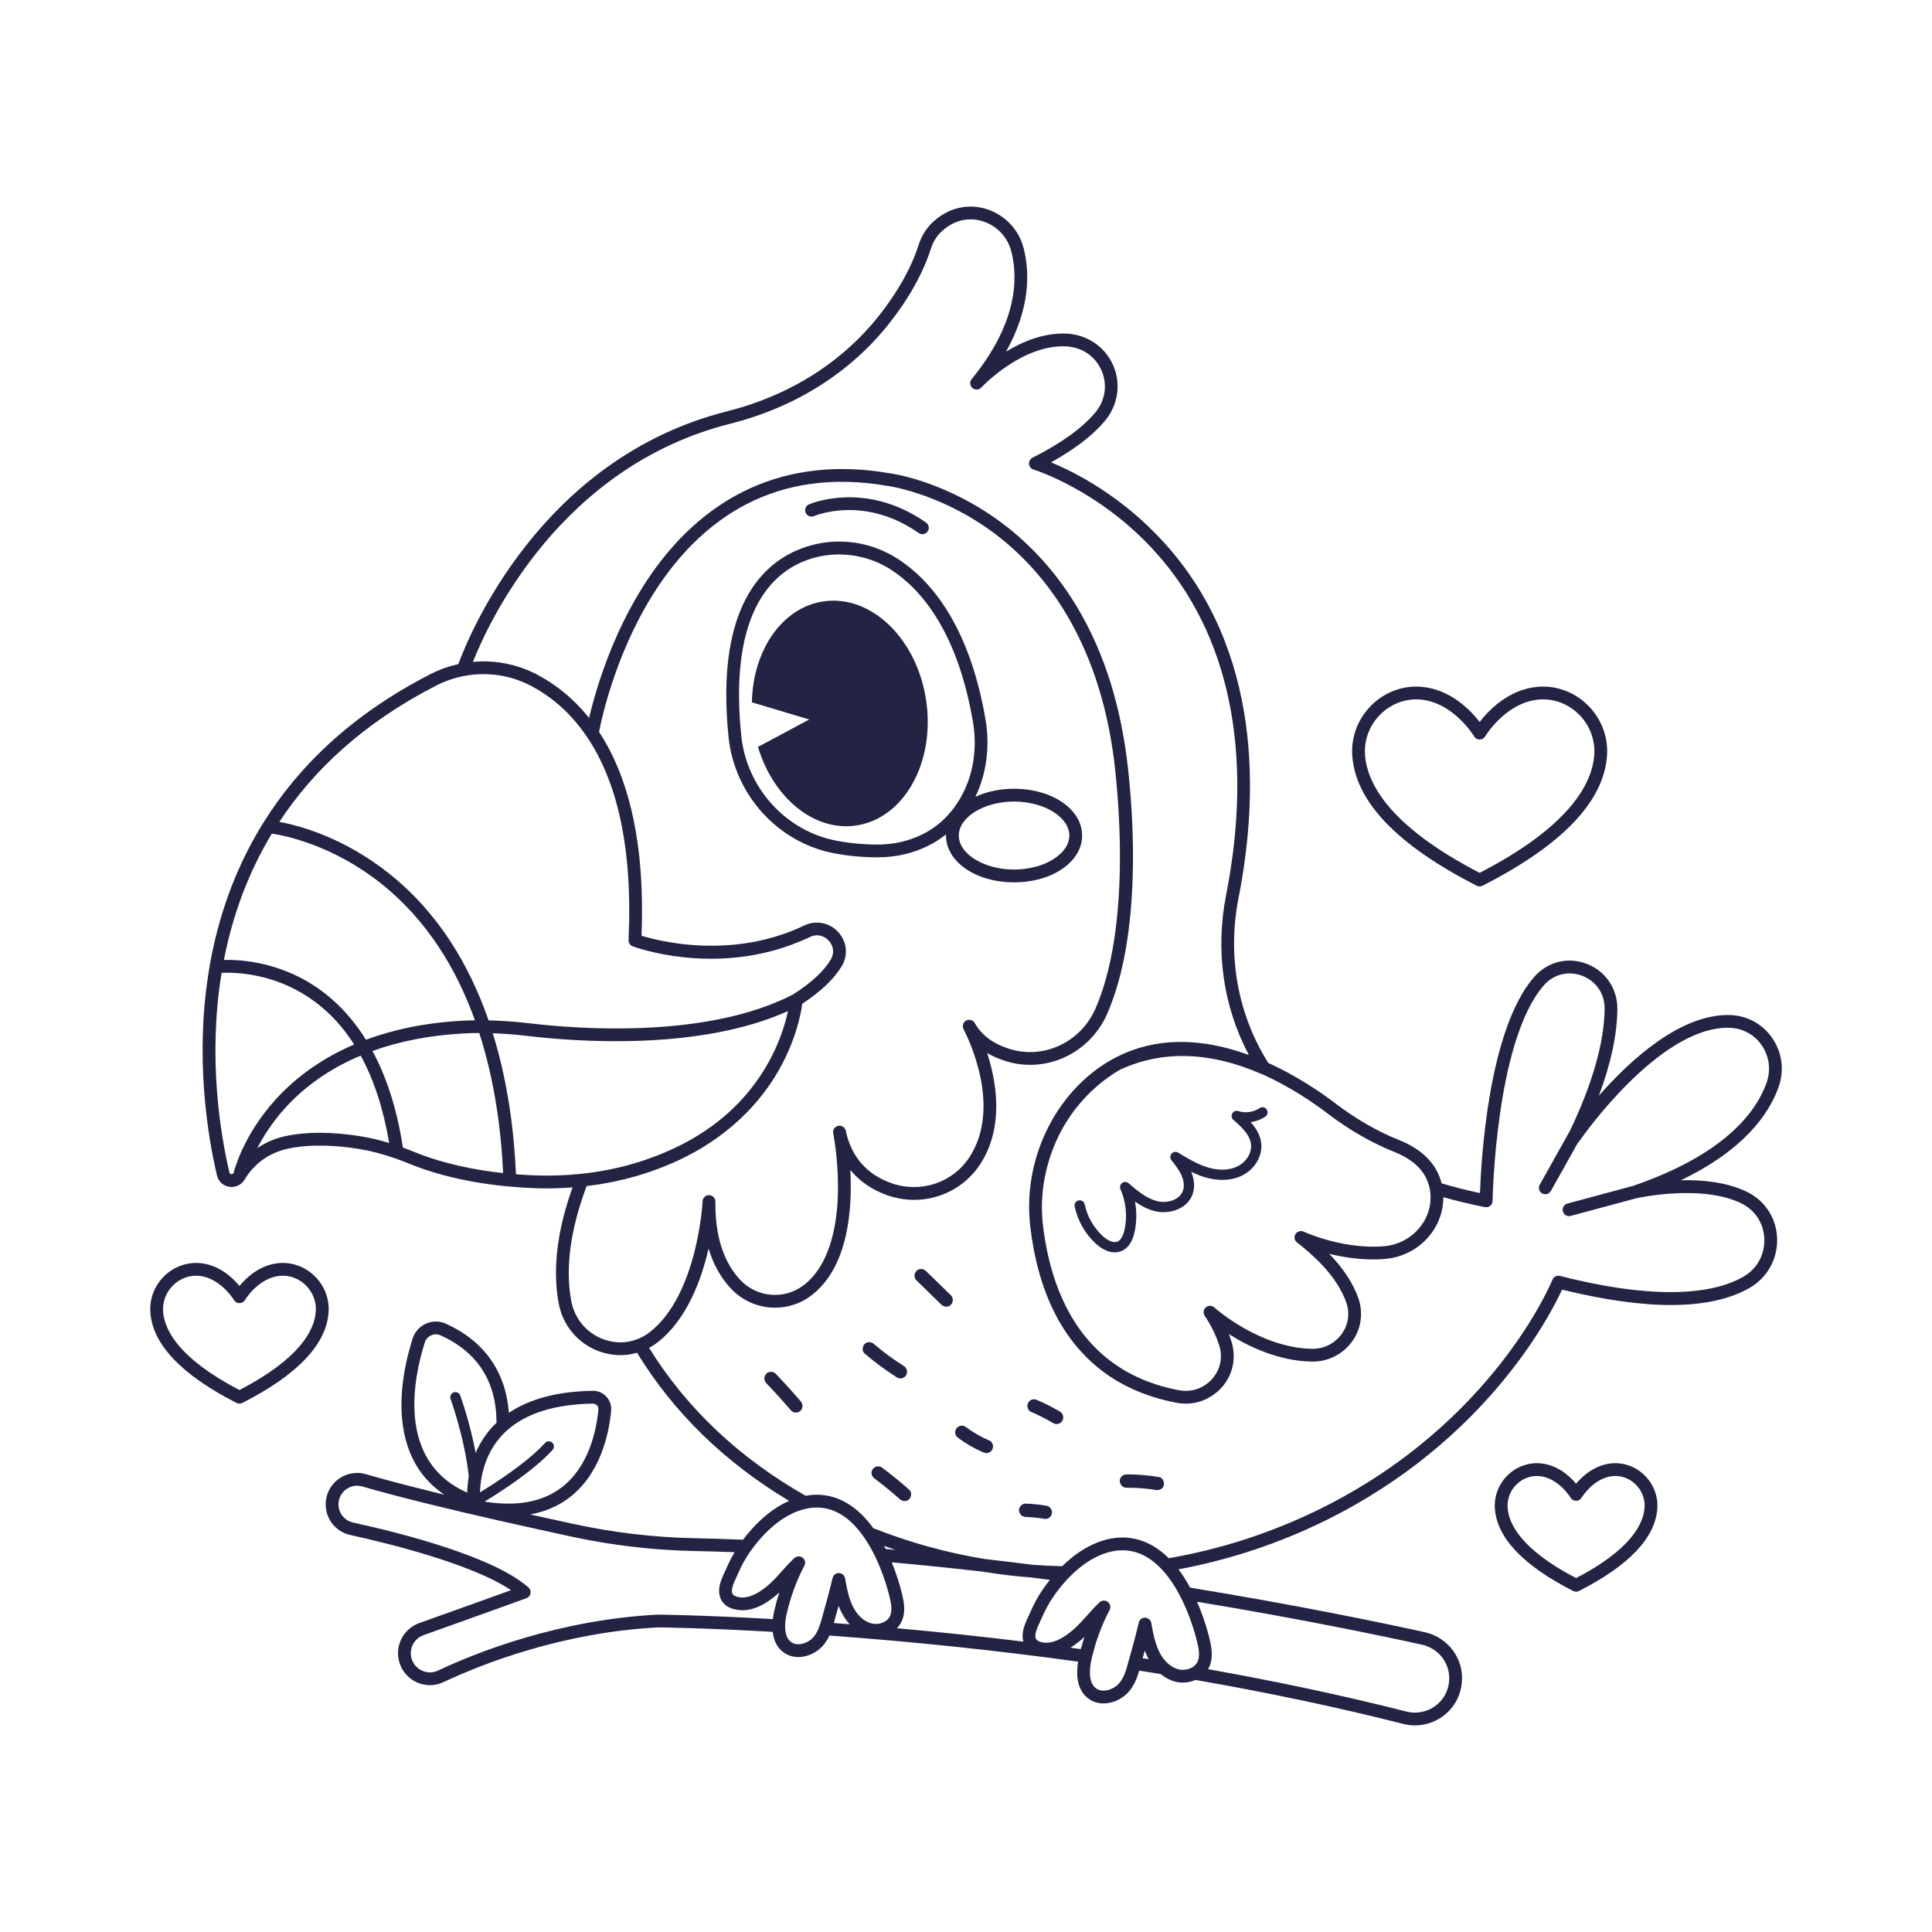 <?xml version="1.0" encoding="utf-8"?>
<!-- Generator: Adobe Illustrator 27.5.0, SVG Export Plug-In . SVG Version: 6.00 Build 0)  -->
<svg version="1.1" xmlns="http://www.w3.org/2000/svg" xmlns:xlink="http://www.w3.org/1999/xlink" x="0px" y="0px"
	 viewBox="0 0 500 500" style="enable-background:new 0 0 500 500;" xml:space="preserve">
<g id="BACKGROUND">
	<rect style="fill:#FFFFFF;" width="500" height="500"/>
</g>
<g id="OBJECTS">
	<g>
		<path style="fill:#232343;" d="M460.255,281.457c1.572-4.334,1.002-8.984-1.565-12.757c-2.514-3.694-6.526-5.885-11.009-6.01
			c-12.754-0.319-25.779,11.63-33.888,20.879c3.128-8.381,4.732-15.897,4.781-22.443c0.039-5.279-3.098-9.877-7.992-11.712
			c-4.938-1.853-10.171-0.497-13.643,3.541c-11.731,13.612-13.626,47.183-13.922,55.809c-3.396-0.715-6.716-1.569-9.932-2.519
			c-0.971-3.879-3.79-8.325-11.007-11.203c-5.6-2.233-11.152-5.432-16.503-9.51c-3.698-2.818-9.871-7.057-17.351-10.449
			c-7.903-12.549-10.638-27.699-7.685-42.73c5.201-26.447,6.103-63.836-19.133-91.771c-11.186-12.383-23.471-18.49-29.401-20.918
			c6.212-3.458,10.906-7.076,13.982-10.783c3.397-4.089,4.196-9.599,2.083-14.38c-2.119-4.795-6.744-7.922-12.07-8.163
			c-5.829-0.255-11.333,2.04-15.647,4.678c6.298-11.232,6.158-20.449,4.593-26.683c-1.094-4.345-4.072-7.872-8.172-9.677
			c-3.929-1.729-8.318-1.568-12.044,0.442c-1.131,0.613-2.209,1.38-3.205,2.282c-1.708,1.554-3.003,3.591-3.747,5.894
			c-1.939,6.05-5.418,12.268-10.338,18.479c-9.604,12.098-23.184,20.638-39.272,24.698c-48.4,12.204-66.958,58.325-69.547,65.422
			c-2.466,0.548-4.882,1.4-7.184,2.577c-20.619,10.545-34.34,24.097-43.322,38.541c-0.048,0.067-0.094,0.135-0.131,0.21
			c-7.398,11.965-11.558,24.535-13.674,36.514c-0.048,0.15-0.075,0.307-0.078,0.47c-4.001,23.208-0.41,44.129,1.924,54.019
			c0.365,1.545,1.614,2.7,3.183,2.943c1.58,0.242,3.137-0.484,3.961-1.862l0.085-0.142c2.46-4.051,6.386-6.84,11.058-7.854
			c6.388-1.387,13.544-0.739,18.423,0.051c2.989,0.482,6.071,1.282,9.335,2.42c0.001,0.001,0.003,0.001,0.004,0.001
			c1.21,0.422,2.443,0.886,3.709,1.403c11.254,4.595,23.56,5.967,31.902,6.309c1.271,0.052,2.536,0.078,3.793,0.078
			c2.212,0,4.399-0.088,6.561-0.248c-0.521,1.458-0.996,2.898-1.422,4.318c-2.861,9.538-3.579,18.192-2.132,25.798
			c0.001,0.004,0.002,0.008,0.003,0.011c0.103,0.545,0.24,1.076,0.394,1.6c0.023,0.08,0.045,0.16,0.069,0.239
			c0.162,0.521,0.349,1.03,0.559,1.527c0.021,0.05,0.043,0.1,0.065,0.15c1.418,3.266,3.854,5.961,6.99,7.701
			c0.008,0.004,0.014,0.01,0.022,0.014c0.006,0.003,0.011,0.005,0.017,0.008c0.449,0.247,0.911,0.477,1.387,0.684
			c0.044,0.019,0.089,0.036,0.134,0.055c0.225,0.095,0.448,0.193,0.678,0.279c0.141,0.053,0.284,0.089,0.425,0.138
			c0.189,0.065,0.379,0.127,0.57,0.185c0.298,0.09,0.596,0.17,0.896,0.242c0.192,0.046,0.383,0.092,0.575,0.131
			c0.309,0.063,0.618,0.112,0.927,0.156c0.186,0.027,0.371,0.056,0.557,0.076c0.323,0.034,0.645,0.052,0.968,0.066
			c0.176,0.008,0.351,0.022,0.527,0.024c0.056,0.001,0.111,0.007,0.167,0.007c0.368,0,0.735-0.02,1.101-0.046
			c0.06-0.004,0.119-0.003,0.179-0.008c0.474-0.039,0.945-0.103,1.413-0.185c0.161-0.028,0.32-0.068,0.481-0.102
			c0.311-0.065,0.62-0.134,0.927-0.217c0.072-0.02,0.146-0.03,0.219-0.051c9.473,15.477,22.694,28.35,39.345,38.322
			c-5.371,2.357-9.463,6.798-11.921,10.054c-4.405-0.179-8.727-0.315-12.853-0.402c-10.326-0.218-20.747-1.453-30.974-3.672
			c-2.98-0.645-6.917-1.502-11.255-2.465c3.712-0.68,7.006-2.048,9.838-4.136c8.402-6.197,10.568-16.878,11.111-22.694
			c0.126-1.338-0.323-2.67-1.231-3.656c-0.898-0.976-2.14-1.539-3.501-1.51c-9.029,0.133-16.314,2.051-21.729,5.695
			c-0.796-10.634-6.376-18.578-16.313-23.072c-1.625-0.736-3.496-0.742-5.135-0.015c-1.652,0.735-2.914,2.146-3.461,3.868
			c-1.807,5.683-3.711,14.203-2.524,22.523c1.122,7.864,4.724,13.845,10.728,17.869c-1.119-0.272-2.233-0.544-3.33-0.814
			c-0.028-0.007-0.056-0.013-0.084-0.018c-6.898-1.704-12.582-3.208-16.893-4.469c-4.186-1.228-8.673,1.156-10.003,5.317
			c-0.263,0.829-0.396,1.67-0.396,2.498c0,3.832,2.621,7.092,6.38,7.93c9.482,2.079,31.367,7.409,41.59,14.279
			c-4.533,1.636-13.886,5.006-23.755,8.521c-2.091,0.747-3.763,2.264-4.708,4.273c-0.942,2.004-1.044,4.254-0.289,6.329
			c1.179,3.267,4.298,5.461,7.763,5.461c1.199,0,2.41-0.271,3.499-0.785c10.08-4.736,30.699-12.872,55.585-14.168
			c0.832,0.009,11.959,0.148,29.624,1.155c0.257,2.276,1.155,4.058,2.709,5.237c1.184,0.898,2.548,1.287,3.921,1.287
			c2.283,0,4.587-1.077,6.124-2.678c0.839-0.874,1.442-1.855,1.92-2.886c21.774,1.586,43.408,3.857,64.361,6.753
			c-0.707,4.381,0.17,7.658,2.6,9.501c1.206,0.914,2.594,1.311,3.991,1.311c2.326,0,4.676-1.099,6.241-2.73
			c1.596-1.661,2.382-3.693,2.989-5.759c1.551,0.244,3.101,0.489,4.664,0.742l0.905,0.146c1.06,0.874,2.227,1.53,3.463,1.89
			c1.866,0.545,3.847,0.364,5.525-0.367c18.951,3.301,37.049,7.13,53.797,11.387c0.991,0.251,1.998,0.374,3.001,0.374
			c2.458,0,4.887-0.741,6.95-2.163c2.864-1.974,4.737-5.075,5.141-8.532l0.032-0.316c0.646-6.121-3.479-11.759-9.602-13.116
			c-10.764-2.366-32.885-6.989-60.702-11.522c-0.874-1.614-1.866-3.216-2.997-4.712c-0.006-0.008-0.012-0.015-0.018-0.023
			c13.199-2.465,26.012-6.707,38.119-12.675c41.257-20.339,57.955-52.77,61.151-59.718c22.146,5.45,38.45,5.313,48.48-0.41
			c4.616-2.627,7.365-7.551,7.175-12.848c-0.19-5.302-3.158-9.831-7.938-12.114c-5.191-2.483-11.523-3.067-16.975-2.93
			C451.265,297.655,457.748,288.393,460.255,281.457z M360.853,298.117c5.405,2.154,8.496,5.467,9.212,9.854
			c0.011,0.062,0.02,0.126,0.031,0.188c0.04,0.273,0.073,0.549,0.095,0.831c0.197,2.547-0.423,4.982-1.643,7.07
			c-0.017,0.029-0.029,0.059-0.046,0.087c-0.082,0.138-0.179,0.267-0.267,0.403c-2.136,3.297-5.802,5.634-10.119,5.981
			c-0.434,0.035-0.866,0.059-1.296,0.077c-10.162,0.418-19.341-3.815-19.436-3.859c-0.761-0.359-1.677-0.085-2.116,0.637
			c-0.439,0.722-0.265,1.657,0.405,2.172c0.251,0.193,0.492,0.386,0.736,0.579c0.165,0.131,0.335,0.261,0.497,0.392
			c0.083,0.067,0.162,0.135,0.244,0.202c1.888,1.54,3.567,3.09,5.025,4.647c3.044,3.25,5.145,6.529,6.272,9.8
			c0.338,0.98,0.491,1.984,0.482,2.978c-0.016,1.455-0.389,2.889-1.121,4.194c-0.044,0.078-0.1,0.151-0.146,0.228
			c-0.139,0.232-0.278,0.463-0.44,0.686c-0.114,0.156-0.243,0.296-0.365,0.444c-0.116,0.141-0.225,0.29-0.349,0.423
			c-0.045,0.048-0.096,0.088-0.141,0.135c-0.99,1.018-2.192,1.798-3.515,2.271c-1.031,0.366-2.138,0.552-3.281,0.533
			c-13.612-0.233-25.196-10.594-25.312-10.698c-0.621-0.563-1.563-0.573-2.193-0.026c-0.159,0.138-0.286,0.3-0.38,0.477
			c-0.091,0.171-0.149,0.357-0.176,0.546c0,0.003-0.002,0.005-0.003,0.008c-0.054,0.391,0.031,0.801,0.267,1.15
			c0.401,0.595,0.77,1.191,1.121,1.788c0.974,1.658,1.739,3.311,2.317,4.946c0.144,0.408,0.298,0.818,0.417,1.224
			c0.135,0.458,0.217,0.921,0.276,1.385c0.317,2.53-0.471,5.086-2.247,7.05c-0.27,0.298-0.555,0.576-0.853,0.833
			c-2.096,1.8-4.862,2.562-7.605,2.052c-8.966-1.668-15.734-5.345-20.837-10.142c-9.508-8.942-13.215-21.785-14.475-32.827
			c-0.011-0.095-0.016-0.191-0.026-0.286c-0.074-0.697-0.123-1.393-0.161-2.089c-0.016-0.303-0.036-0.606-0.044-0.91
			c-0.019-0.606-0.017-1.211-0.009-1.814c0.126-7.168,2.185-14.228,5.676-20.31c3.289-5.606,7.894-10.463,13.579-14.015
			c0.216-0.137,0.395-0.246,0.547-0.337c0.173-0.098,0.346-0.196,0.522-0.29c10.944-5.017,23.211-4.633,36.467,1.149
			c0.07,0.03,0.144,0.035,0.215,0.055c7.279,3.277,13.32,7.436,16.915,10.177C349.16,292.425,354.975,295.773,360.853,298.117z
			 M112.945,177.398c2.309-1.181,4.748-1.999,7.233-2.469c0.001,0,0.001,0,0.002,0c1.446-0.273,2.907-0.422,4.366-0.454
			c0.023-0.001,0.046-0.001,0.069-0.002c1.448-0.028,2.894,0.063,4.321,0.269c0.034,0.005,0.067,0.01,0.101,0.015
			c1.401,0.207,2.782,0.527,4.129,0.954c0.106,0.034,0.21,0.073,0.316,0.108c0.506,0.168,1.005,0.354,1.5,0.552
			c0.196,0.079,0.393,0.157,0.588,0.241c0.458,0.197,0.909,0.41,1.355,0.633c0.127,0.064,0.257,0.12,0.384,0.186
			c0.104,0.054,0.209,0.115,0.313,0.171c0.523,0.28,1.038,0.572,1.546,0.875c0.145,0.086,0.289,0.169,0.435,0.258
			c0.591,0.364,1.171,0.746,1.742,1.142c0.122,0.084,0.244,0.17,0.366,0.256c0.61,0.434,1.21,0.882,1.796,1.352
			c0.021,0.017,0.042,0.035,0.063,0.052c3.216,2.597,6.065,5.747,8.513,9.423c0.108,0.162,0.208,0.325,0.315,0.489
			c0.293,0.453,0.588,0.904,0.869,1.372c0.157,0.261,0.31,0.538,0.465,0.804c0.336,0.583,0.67,1.168,0.987,1.772
			c0.043,0.082,0.085,0.163,0.128,0.247c0.325,0.627,0.634,1.274,0.939,1.924c0.211,0.44,0.415,0.903,0.619,1.374
			c0.171,0.391,0.339,0.785,0.504,1.183c0.202,0.489,0.4,0.99,0.609,1.539c0.214,0.562,0.427,1.126,0.628,1.703
			c0.099,0.287,0.193,0.567,0.286,0.847c0.248,0.744,0.49,1.495,0.717,2.264c0.003,0.012,0.007,0.024,0.01,0.036
			c0.056,0.189,0.11,0.388,0.166,0.581c0.125,0.437,0.24,0.887,0.359,1.332c0.176,0.66,0.344,1.323,0.507,1.982
			c0.104,0.436,0.2,0.881,0.298,1.324c0.148,0.682,0.296,1.372,0.43,2.049l0.013,0.068c0.087,0.449,0.17,0.905,0.251,1.361
			c0.113,0.641,0.227,1.288,0.324,1.952l0.058,0.353c0.051,0.333,0.1,0.669,0.147,1.006c0.102,0.716,0.197,1.433,0.286,2.142
			c0.094,0.776,0.183,1.557,0.262,2.351c0.032,0.327,0.062,0.658,0.092,0.99c0,0.001,0,0.003,0,0.004
			c0.057,0.636,0.104,1.282,0.151,1.929l0.02,0.304c0.056,0.711,0.094,1.437,0.135,2.162c0.032,0.613,0.064,1.227,0.088,1.849
			c0.003,0.091,0.007,0.182,0.01,0.274c0.021,0.621,0.036,1.236,0.051,1.851c0.013,0.587,0.026,1.176,0.032,1.771
			c0.002,0.22,0.007,0.436,0.008,0.658c0,0.509-0.003,1.025-0.005,1.541c-0.003,0.683-0.007,1.366-0.019,2.06
			c0,0.024,0,0.047-0.001,0.071l-0.006,0.374c-0.03,1.374-0.073,2.781-0.14,4.212c-0.003,0.071-0.004,0.138-0.007,0.209
			c-0.009,0.18,0.013,0.357,0.06,0.524c0.139,0.5,0.51,0.918,1.016,1.107c0.872,0.326,20.192,7.337,41.124-0.416
			c1.578-0.584,3.164-1.243,4.753-2.004c0.255-0.122,0.507-0.216,0.753-0.285c0.738-0.206,1.434-0.185,2.059-0.019
			c0.836,0.223,1.544,0.707,2.052,1.26c0.125,0.136,0.245,0.284,0.357,0.443c0.781,1.111,1.165,2.737,0.172,4.425
			c-1.746,2.983-5.047,6.036-9.81,9.075c-22.107,11.415-55.193,8.995-68.406,7.423c-3.631-0.433-7.052-0.662-10.361-0.735
			c-4.928-14.233-12.969-27.89-25.855-38.092c-11.781-9.328-23.236-12.35-28.294-13.283
			C81.001,199.464,93.955,187.11,112.945,177.398z M70.36,215.736c3.565,0.539,15.76,3.017,28.167,12.84
			c11.988,9.492,19.61,22.171,24.388,35.483c-1.028,0.017-2.055,0.036-3.065,0.089c-9.952,0.525-18.248,2.374-25.139,4.94
			c-5.364-8.619-11.862-13.535-17.502-16.33c-8.108-4.018-15.627-4.421-19.265-4.325C60.046,237.658,63.878,226.456,70.36,215.736z
			 M59.847,303.88c-0.173-0.027-0.396-0.124-0.469-0.434c-2.241-9.496-5.675-29.455-2.029-51.674
			c2.895-0.134,10.48-0.012,18.54,4.025c6.402,3.208,11.653,8.074,15.76,14.515c-9.68,4.149-16.293,9.699-20.663,14.621
			c-7.718,8.696-10.133,17.039-10.554,18.69C60.248,303.889,59.988,303.902,59.847,303.88z M82.78,293.161
			c-3.264,0-6.285,0.299-9.039,0.896c-2.583,0.561-5.005,1.63-7.157,3.086c1.538-2.98,3.775-6.543,6.997-10.147
			c5.261-5.886,11.924-10.518,19.768-13.807c3.415,6.245,5.879,13.791,7.37,22.612c-2.514-0.765-4.944-1.341-7.324-1.725
			C89.623,293.466,86.078,293.161,82.78,293.161z M104.27,296.99c-1.593-10.437-4.421-18.603-7.87-24.989
			c7.057-2.554,14.978-4.092,23.626-4.548c1.319-0.07,2.655-0.105,4.011-0.111c3.995,12.392,5.658,25.145,6.172,36.249
			c-7.045-0.763-15.318-2.333-23.043-5.487C106.183,297.702,105.221,297.336,104.27,296.99z M137.952,304.169
			c-1.369-0.056-2.854-0.144-4.419-0.267c-0.486-11.147-2.103-23.956-6.01-36.501c2.842,0.099,5.784,0.325,8.881,0.693
			c12.979,1.545,44.722,3.865,67.522-6.428c-0.662,3.126-2.168,8.362-5.501,14.09c-3.531,6.067-8.172,11.226-13.879,15.451
			c-0.049,0.036-0.096,0.073-0.145,0.109c-0.533,0.392-1.084,0.769-1.636,1.144c-0.251,0.171-0.496,0.343-0.753,0.512
			c-0.412,0.271-0.836,0.531-1.258,0.793c-0.409,0.254-0.817,0.508-1.24,0.756c-0.345,0.203-0.698,0.398-1.05,0.595
			c-0.514,0.288-1.033,0.573-1.568,0.853c-0.322,0.169-0.65,0.333-0.977,0.497c-0.579,0.29-1.17,0.576-1.773,0.856
			c-0.324,0.15-0.65,0.299-0.979,0.445c-0.632,0.281-1.279,0.554-1.937,0.823c-0.326,0.133-0.65,0.268-0.98,0.397
			c-0.716,0.28-1.452,0.549-2.198,0.814c-0.289,0.102-0.573,0.21-0.865,0.31c-1.045,0.356-2.113,0.7-3.217,1.025
			c-0.16,0.047-0.324,0.085-0.485,0.131c-0.894,0.256-1.795,0.503-2.709,0.727c-0.227,0.056-0.46,0.101-0.688,0.154
			c-0.876,0.205-1.754,0.405-2.645,0.58c-0.174,0.034-0.35,0.061-0.524,0.095c-0.958,0.181-1.921,0.352-2.894,0.498
			c-0.127,0.019-0.256,0.034-0.384,0.053c-1.029,0.15-2.063,0.284-3.105,0.394C146.442,304.203,142.241,304.347,137.952,304.169z
			 M151.821,306.955c0.092-0.011,0.183-0.027,0.275-0.038c0.91-0.11,1.815-0.235,2.715-0.375c0.229-0.035,0.458-0.071,0.687-0.108
			c0.821-0.135,1.637-0.283,2.449-0.442c0.27-0.053,0.541-0.103,0.81-0.158c0.771-0.159,1.536-0.334,2.298-0.516
			c0.282-0.067,0.568-0.128,0.848-0.198c0.909-0.228,1.811-0.472,2.707-0.732c0.097-0.028,0.197-0.051,0.293-0.079
			c1.052-0.309,2.07-0.637,3.07-0.975c0.124-0.042,0.249-0.082,0.372-0.124c0.943-0.324,1.861-0.662,2.759-1.01
			c0.163-0.063,0.324-0.126,0.486-0.19c0.882-0.349,1.744-0.707,2.582-1.078c0.131-0.058,0.258-0.117,0.387-0.175
			c1.789-0.803,3.48-1.651,5.076-2.536c0.058-0.032,0.118-0.064,0.176-0.097c0.827-0.462,1.626-0.934,2.403-1.414
			c0.014-0.009,0.028-0.017,0.042-0.026c9.755-6.038,15.642-13.4,19.115-19.414c4.668-8.08,5.938-15.124,6.252-17.502
			c4.86-3.191,8.306-6.478,10.248-9.778c1.478-2.512,1.376-5.467-0.191-7.82c-0.224-0.336-0.478-0.66-0.761-0.969
			c-1.283-1.397-2.932-2.195-4.666-2.388c-1.347-0.151-2.743,0.055-4.066,0.689c-1.272,0.61-2.545,1.15-3.816,1.637
			c-2.788,1.068-5.559,1.859-8.265,2.419c-2.251,0.466-4.458,0.777-6.591,0.965c-1.6,0.141-3.158,0.213-4.664,0.231
			c-9.033,0.105-16.159-1.765-18.823-2.58c0.027-0.676,0.038-1.327,0.057-1.99c0.011-0.417,0.028-0.843,0.037-1.255l0.001-0.075
			c0.005-0.266,0.015-0.539,0.019-0.804c0.003-0.174,0-0.342,0.002-0.515c0.014-1.168,0.019-2.321,0.007-3.45
			c-0.003-0.257-0.012-0.507-0.016-0.762c-0.001-0.09-0.004-0.172-0.004-0.264c-0.003-0.126-0.007-0.249-0.01-0.374
			c-0.016-0.822-0.033-1.644-0.063-2.444c-0.009-0.243-0.022-0.481-0.033-0.723l-0.024-0.603c-0.014-0.26-0.029-0.517-0.044-0.775
			c-0.029-0.548-0.059-1.094-0.095-1.632c-0.023-0.344-0.051-0.681-0.077-1.022c-0.001-0.011-0.002-0.023-0.003-0.034l-0.029-0.43
			c-0.01-0.133-0.023-0.263-0.033-0.396c-0.037-0.446-0.072-0.894-0.113-1.333c-0.018-0.197-0.038-0.387-0.057-0.581
			c-0.019-0.195-0.041-0.387-0.061-0.581c-0.029-0.281-0.057-0.571-0.088-0.843c-0.007-0.086-0.017-0.171-0.028-0.256l-0.02-0.184
			c0-0.001,0-0.001,0-0.002c-0.057-0.49-0.121-0.967-0.183-1.448c-0.005-0.037-0.009-0.075-0.014-0.111
			c-0.036-0.275-0.073-0.548-0.111-0.821c-0.123-0.893-0.257-1.769-0.399-2.629c-0.037-0.224-0.073-0.45-0.111-0.673
			c-0.173-1.006-0.359-1.99-0.557-2.951c-0.015-0.072-0.028-0.147-0.043-0.219c-0.132-0.63-0.272-1.245-0.413-1.857l-0.042-0.197
			c-0.012-0.05-0.025-0.096-0.037-0.146c-0.21-0.889-0.43-1.758-0.661-2.607c-0.023-0.098-0.047-0.19-0.067-0.255
			c-0.004-0.014-0.009-0.028-0.013-0.042c-0.397-1.441-0.824-2.826-1.277-4.157c-0.02-0.057-0.039-0.113-0.059-0.17
			c-0.326-0.95-0.665-1.874-1.017-2.77c-0.005-0.013-0.01-0.026-0.015-0.039c-0.922-2.341-1.927-4.503-3.001-6.492
			c-0.009-0.018-0.018-0.037-0.027-0.055c-0.005-0.008-0.009-0.015-0.014-0.023c-0.724-1.335-1.477-2.598-2.256-3.785
			c1.513-7.823,16.071-73.761,74.6-63.661c0.124,0.015,12.505,1.653,25.814,10.925c12.259,8.54,27.861,25.521,32.58,57.935
			c0.063,0.417,6.227,41.974-4.555,66.487c-3.82,8.665-13.351,13.13-22.175,10.385c-4.245-1.316-7.282-3.569-9.025-6.697
			c-0.44-0.792-1.436-1.082-2.232-0.649c-0.796,0.431-1.099,1.422-0.678,2.224c1.052,2.005,10.033,19.965,1.573,33.067
			c-4.291,6.648-12.583,9.45-20.16,6.817c-6.382-2.232-10.374-6.759-11.859-13.425l-0.031-0.153
			c-0.01-0.049-0.022-0.098-0.036-0.145c0-0.001,0-0.001,0-0.001c-0.081-0.274-0.228-0.514-0.421-0.704
			c-0.378-0.376-0.928-0.563-1.491-0.448c-0.896,0.179-1.477,1.051-1.298,1.946l0.028,0.139c0.261,1.4,1.544,8.808,1.115,17.138
			c-0.379,7.382-2.255,17.227-9.032,22.205c-4.966,3.633-11.914,2.97-16.162-1.54c-4.373-4.653-6.542-11.472-6.449-20.265
			c0.01-0.902-0.705-1.646-1.607-1.671c-0.891-0.063-1.658,0.676-1.7,1.577c-0.011,0.239-1.264,24.104-13.613,33.839
			c-1.213,0.956-2.563,1.647-3.979,2.094c-0.126,0.04-0.249,0.087-0.376,0.122c-0.474,0.133-0.954,0.242-1.44,0.318
			c-0.004,0.001-0.008,0.002-0.012,0.003c-0.507,0.078-1.019,0.122-1.533,0.136c-0.093,0.002-0.187-0.006-0.281-0.006
			c-0.397,0.002-0.795-0.011-1.194-0.047c-0.179-0.016-0.357-0.046-0.535-0.07c-0.314-0.042-0.627-0.092-0.939-0.159
			c-0.203-0.043-0.405-0.094-0.607-0.147c-0.288-0.076-0.575-0.164-0.861-0.261c-0.207-0.07-0.413-0.141-0.617-0.222
			c-0.29-0.115-0.57-0.247-0.848-0.381c-0.201-0.097-0.404-0.185-0.602-0.293c-0.258-0.141-0.5-0.302-0.746-0.458
			c-0.385-0.245-0.753-0.507-1.106-0.788c-0.2-0.159-0.406-0.311-0.595-0.48c-0.207-0.185-0.395-0.388-0.589-0.585
			c-0.163-0.166-0.329-0.33-0.483-0.505c-0.18-0.204-0.346-0.42-0.512-0.635c-0.148-0.192-0.294-0.385-0.431-0.586
			c-0.147-0.214-0.286-0.433-0.42-0.656c-0.137-0.229-0.266-0.464-0.389-0.702c-0.11-0.211-0.219-0.422-0.317-0.64
			c-0.131-0.292-0.246-0.592-0.356-0.895c-0.066-0.181-0.14-0.358-0.199-0.543c-0.157-0.498-0.292-1.007-0.391-1.531
			C146.245,328.28,147.575,318.241,151.821,306.955z M153.467,363.257c0.398,0.018,0.756,0.153,1.023,0.443
			c0.278,0.301,0.409,0.693,0.371,1.105c-0.001,0-0.001,0.001-0.001,0.002c-0.491,5.264-2.415,14.906-9.78,20.338
			c-4.906,3.617-11.518,4.779-19.674,3.474c4.018-2.433,12.702-7.993,17.607-13.388c0.494-0.543,0.454-1.383-0.089-1.877
			c-0.544-0.494-1.384-0.452-1.876,0.09c-4.545,4.999-12.834,10.345-16.824,12.779c0.004-0.12,0.009-0.246,0.015-0.371
			c0.007-0.157,0.013-0.313,0.024-0.478c0.011-0.175,0.027-0.36,0.043-0.543c0.014-0.171,0.027-0.34,0.046-0.517
			c0.02-0.19,0.046-0.39,0.071-0.587c0.023-0.185,0.045-0.368,0.073-0.559c0.03-0.202,0.068-0.412,0.104-0.62
			c0.034-0.197,0.066-0.391,0.106-0.592c0.043-0.214,0.095-0.435,0.144-0.654c0.046-0.204,0.089-0.406,0.142-0.614
			c0.057-0.224,0.125-0.453,0.19-0.68c0.06-0.21,0.116-0.418,0.183-0.63c0.074-0.233,0.161-0.469,0.244-0.704
			c0.074-0.211,0.143-0.421,0.225-0.633c0.093-0.241,0.202-0.483,0.305-0.725c0.09-0.21,0.173-0.42,0.271-0.63
			c0.115-0.246,0.247-0.491,0.373-0.736c0.106-0.207,0.205-0.414,0.32-0.621c0.141-0.252,0.302-0.501,0.456-0.752
			c0.122-0.198,0.234-0.397,0.364-0.593c0.174-0.262,0.371-0.518,0.562-0.777c0.133-0.181,0.255-0.365,0.396-0.544
			c0.228-0.288,0.482-0.568,0.731-0.85c0.127-0.143,0.241-0.291,0.374-0.432c0.395-0.42,0.815-0.831,1.264-1.232
			C136.225,365.721,143.701,363.401,153.467,363.257z M109.94,347.425c0.261-0.821,0.863-1.494,1.652-1.846
			c0.391-0.174,0.8-0.261,1.209-0.261c0.413,0,0.824,0.089,1.215,0.267c9.578,4.332,14.448,11.933,14.485,22.6
			c-0.237,0.225-0.453,0.457-0.675,0.687c-0.109,0.112-0.224,0.222-0.329,0.335c-0.414,0.445-0.805,0.897-1.17,1.356
			c-0.074,0.093-0.139,0.188-0.211,0.281c-0.286,0.371-0.559,0.745-0.815,1.123c-0.107,0.158-0.209,0.317-0.311,0.476
			c-0.21,0.326-0.41,0.654-0.599,0.982c-0.092,0.159-0.185,0.318-0.272,0.477c-0.21,0.384-0.405,0.768-0.589,1.153
			c-0.045,0.093-0.095,0.185-0.138,0.278c-0.104,0.224-0.195,0.448-0.291,0.672c-1.485-7.933-3.87-14.504-4-14.859
			c-0.253-0.689-1.016-1.044-1.705-0.79c-0.689,0.252-1.043,1.016-0.79,1.704c0.038,0.104,3.655,10.067,4.716,20.049
			c-0.028,0.167-0.057,0.334-0.082,0.497c-0.025,0.163-0.045,0.32-0.067,0.479c-0.034,0.249-0.064,0.494-0.091,0.734
			c-0.017,0.158-0.034,0.314-0.049,0.467c-0.023,0.245-0.041,0.481-0.057,0.714c-0.009,0.124-0.02,0.252-0.027,0.372
			c-0.018,0.316-0.031,0.621-0.038,0.909C102.497,378.177,107.026,356.589,109.94,347.425z M170.33,417.861
			c-0.035,0.003-0.067,0.001-0.101,0.002c-25.473,1.317-46.567,9.638-56.875,14.481c-0.662,0.313-1.365,0.471-2.089,0.471
			c-2.075,0-3.944-1.316-4.652-3.28c-0.454-1.245-0.393-2.593,0.172-3.794c0.566-1.204,1.57-2.115,2.824-2.563
			c13.747-4.897,26.494-9.512,26.621-9.558c0.55-0.199,0.954-0.674,1.063-1.248c0.109-0.574-0.094-1.163-0.532-1.55
			c-9.013-7.931-32.305-13.927-45.382-16.794c-2.229-0.496-3.786-2.429-3.786-4.698c0-0.488,0.082-0.992,0.241-1.494
			c0.646-2.023,2.555-3.337,4.59-3.337c0.441,0,0.888,0.063,1.33,0.191c4.435,1.297,10.029,2.776,17.105,4.524
			c0.028,0.007,0.057,0.013,0.087,0.019c2.489,0.612,5.041,1.234,7.635,1.846l0.672,0.159c3.085,0.724,6.203,1.447,9.289,2.15
			c0.027,0.006,0.055,0.012,0.083,0.017c7.315,1.668,14.424,3.217,19.14,4.238c10.434,2.263,21.067,3.523,31.605,3.746
			c3.463,0.072,7.063,0.179,10.736,0.317c-0.058,0.097-0.107,0.198-0.164,0.296c-0.257,0.44-0.502,0.884-0.738,1.334
			c-0.09,0.171-0.182,0.34-0.269,0.512c-0.274,0.547-0.534,1.099-0.776,1.658c-0.028,0.063-0.061,0.125-0.088,0.188
			c-0.082,0.196-0.188,0.418-0.286,0.632c-0.054,0.116-0.099,0.221-0.156,0.342c-0.137,0.292-0.282,0.605-0.427,0.93
			c-0.089,0.199-0.173,0.406-0.258,0.612c-0.043,0.103-0.088,0.201-0.129,0.306c-0.26,0.661-0.484,1.354-0.613,2.071
			c-0.179,1.058-0.109,1.979,0.185,2.812c0.032,0.092,0.054,0.189,0.092,0.279c0.544,1.292,1.613,2.195,3.177,2.687
			c0.29,0.091,0.587,0.141,0.882,0.2c3.212,0.636,6.714-0.625,10.434-3.807c0.243-0.208,0.48-0.42,0.713-0.636
			c-0.511,1.578-0.95,3.181-1.313,4.802c-0.011,0.048-0.015,0.092-0.025,0.14c-0.116,0.522-0.207,1.031-0.279,1.53
			c-0.01,0.067-0.021,0.136-0.03,0.203c-0.009,0.071-0.024,0.145-0.032,0.215C181.725,417.975,170.444,417.862,170.33,417.861z
			 M204.682,424.926c-1.2-0.91-1.517-2.579-1.483-4.216c0.006-0.424,0.04-0.87,0.097-1.333c0.009-0.073,0.019-0.144,0.029-0.216
			c0.067-0.487,0.155-0.99,0.276-1.516c0.967-4.322,2.504-8.509,4.569-12.441c0-0.001,0-0.002,0.001-0.002
			c0-0.001,0.001-0.002,0.001-0.003c0.375-0.714,0.181-1.594-0.459-2.083c-0.16-0.122-0.336-0.206-0.519-0.262
			c-0.003-0.001-0.006-0.001-0.009-0.001c-0.156-0.047-0.316-0.077-0.477-0.077c-0.018,0-0.035,0.009-0.053,0.01
			c-0.083,0.003-0.162,0.03-0.244,0.045c-0.11,0.02-0.221,0.03-0.326,0.072c-0.094,0.038-0.174,0.107-0.261,0.163
			c-0.08,0.052-0.169,0.084-0.241,0.151c-1.154,1.07-2.191,2.233-3.194,3.359c-1.183,1.326-2.3,2.579-3.573,3.669
			c-2.776,2.375-5.252,3.422-7.367,3.137c-0.273-0.037-0.543-0.091-0.804-0.173c-0.781-0.246-1.005-0.553-1.121-0.823
			c-0.13-0.316-0.15-0.719-0.058-1.234c0-0.001,0-0.001,0.001-0.002c0.085-0.479,0.256-0.994,0.463-1.512
			c0.207-0.514,0.448-1.03,0.674-1.514c0.159-0.341,0.306-0.661,0.437-0.962c0.025-0.057,0.057-0.123,0.081-0.178
			c0.204-0.478,0.421-0.952,0.651-1.421c0.386-0.784,0.816-1.552,1.272-2.305c0.088-0.146,0.17-0.295,0.261-0.439
			c0.024-0.038,0.051-0.075,0.075-0.113c0.26-0.409,0.527-0.813,0.808-1.21c2.512-3.561,7.747-9.71,14.671-11.093l0.133-0.027
			c0.689-0.131,1.368-0.207,2.038-0.228c0.005,0,0.011,0,0.016,0c0.319-0.009,0.635-0.005,0.95,0.01
			c0.065,0.003,0.13,0.011,0.195,0.016c0.253,0.017,0.506,0.039,0.756,0.072c0.097,0.013,0.193,0.032,0.289,0.047
			c0.217,0.034,0.433,0.071,0.648,0.118c0.116,0.025,0.23,0.057,0.345,0.085c0.194,0.048,0.387,0.099,0.579,0.158
			c0.125,0.038,0.249,0.082,0.374,0.125c0.181,0.062,0.361,0.126,0.54,0.197c0.129,0.051,0.257,0.107,0.386,0.163
			c0.172,0.075,0.344,0.153,0.515,0.237c0.129,0.063,0.258,0.131,0.386,0.199c0.169,0.09,0.337,0.184,0.505,0.282
			c0.125,0.074,0.25,0.15,0.375,0.229c0.17,0.108,0.34,0.22,0.509,0.336c0.117,0.081,0.234,0.163,0.35,0.248
			c0.177,0.13,0.353,0.265,0.528,0.405c0.104,0.083,0.208,0.167,0.312,0.253c0.188,0.158,0.375,0.323,0.561,0.493
			c0.087,0.08,0.175,0.158,0.262,0.24c0.206,0.195,0.41,0.398,0.612,0.608c0.065,0.067,0.13,0.131,0.194,0.199
			c0.232,0.246,0.462,0.502,0.69,0.768c0.033,0.038,0.067,0.075,0.1,0.114c0.535,0.629,1.059,1.31,1.571,2.045
			c0.002,0.003,0.005,0.004,0.006,0.007c1.226,1.757,2.263,3.642,3.132,5.493c0.16,0.338,0.311,0.674,0.46,1.009
			c0.067,0.153,0.137,0.307,0.202,0.459c0.092,0.214,0.178,0.425,0.266,0.637c1.328,3.216,2.142,6.106,2.537,7.69
			c0.423,1.698,0.805,3.612,0.188,5.054c-0.027,0.063-0.046,0.131-0.077,0.193c-0.476,0.942-1.494,1.598-2.656,1.838
			c-0.023,0.005-0.045,0.014-0.068,0.018c-0.013,0.003-0.027,0.002-0.04,0.005c-0.704,0.128-1.456,0.106-2.173-0.102
			c-0.115-0.034-0.228-0.083-0.342-0.125c-1.726-0.632-3.286-2.162-4.318-4.273c-0.543-1.109-0.928-2.297-1.232-3.514
			c-0.216-0.865-0.391-1.748-0.555-2.628c-0.067-0.363-0.133-0.725-0.197-1.085c-0.138-0.771-0.796-1.339-1.578-1.362
			c-0.59-0.045-1.125,0.261-1.433,0.739c-0.001,0.002-0.002,0.004-0.003,0.005c-0.1,0.156-0.176,0.331-0.222,0.517
			c0,0.001-0.001,0.002-0.001,0.003c-0.161,0.666-0.312,1.277-0.458,1.865c-0.602,2.417-1.106,4.3-1.721,6.435
			c-0.14,0.48-0.272,0.968-0.405,1.458c-0.265,0.978-0.518,1.901-0.835,2.78c-0.415,1.136-0.933,2.161-1.711,2.972
			C208.907,425.372,206.292,426.147,204.682,424.926z M228.813,400.083c0.958,0.347,1.919,0.684,2.883,1.009
			c-0.828-0.075-1.658-0.15-2.48-0.222C229.086,400.609,228.951,400.346,228.813,400.083z M215.794,420.048
			c0.106-0.376,0.209-0.752,0.309-1.126c0.12-0.444,0.239-0.888,0.366-1.326c0.199-0.689,0.387-1.354,0.57-2.021
			c0.198,0.53,0.422,1.056,0.676,1.574c0.038,0.078,0.084,0.149,0.123,0.226c0.133,0.26,0.27,0.516,0.416,0.763
			c0.076,0.128,0.156,0.25,0.235,0.374c0.128,0.201,0.258,0.397,0.394,0.588c0.084,0.118,0.168,0.234,0.255,0.348
			c0.154,0.202,0.314,0.397,0.478,0.586c0.073,0.085,0.143,0.173,0.218,0.255c0.02,0.022,0.039,0.047,0.059,0.069
			C218.528,420.252,217.159,420.149,215.794,420.048z M232.119,421.381c0.008-0.008,0.015-0.019,0.023-0.027
			c0.195-0.199,0.372-0.412,0.538-0.634c0.039-0.052,0.076-0.105,0.114-0.159c0.164-0.234,0.318-0.475,0.447-0.731
			c0.151-0.298,0.275-0.601,0.378-0.908c0.092-0.274,0.159-0.55,0.216-0.828c0.006-0.028,0.016-0.056,0.022-0.085
			c0.375-1.931-0.024-3.927-0.465-5.718c-0.503-2.015-1.334-4.859-2.605-7.962c7.596,0.679,15.438,1.484,23.456,2.401
			c4.18,0.691,8.396,1.199,12.643,1.522c1.603,0.203,3.21,0.409,4.823,0.62c-0.019,0.023-0.035,0.049-0.054,0.072
			c-0.568,0.714-1.077,1.394-1.506,2.003c-0.339,0.48-0.663,0.969-0.976,1.463c-0.007,0.012-0.015,0.023-0.023,0.034
			c-0.014,0.022-0.026,0.045-0.04,0.067c-0.736,1.169-1.387,2.382-1.963,3.62c-0.164,0.35-0.332,0.7-0.483,1.054
			c-0.133,0.314-0.292,0.651-0.46,1.008c-0.562,1.198-1.198,2.557-1.451,3.987c-0.003,0.019-0.003,0.038-0.007,0.057
			c-0.042,0.245-0.069,0.486-0.084,0.722c-0.007,0.102-0.004,0.2-0.006,0.3c-0.002,0.15-0.002,0.299,0.007,0.445
			c0.007,0.113,0.019,0.224,0.032,0.334c0.016,0.129,0.037,0.256,0.062,0.381c0.022,0.108,0.044,0.216,0.072,0.322
			c0.009,0.035,0.014,0.072,0.024,0.107C254.061,423.526,243.126,422.367,232.119,421.381z M277.808,425.903
			c0.176-0.121,0.351-0.23,0.528-0.36c0.483-0.354,0.97-0.737,1.461-1.156c0.288-0.247,0.569-0.5,0.844-0.758
			c-0.05,0.154-0.088,0.312-0.137,0.466c-0.25,0.79-0.485,1.585-0.699,2.386c-0.028,0.104-0.064,0.205-0.091,0.309
			c-0.89-0.123-1.778-0.245-2.67-0.366C277.297,426.266,277.553,426.078,277.808,425.903z M295.721,429.148
			c0.111-0.388,0.216-0.764,0.322-1.141c0.078-0.278,0.161-0.56,0.237-0.837c0.214,0.581,0.455,1.155,0.732,1.722
			c0.007,0.015,0.016,0.028,0.023,0.043c0.077,0.155,0.155,0.309,0.236,0.46C296.753,429.312,296.237,429.23,295.721,429.148z
			 M309.79,414.528c26.647,4.398,47.773,8.816,58.2,11.108c4.477,0.992,7.496,5.094,7.024,9.54c0,0.003,0,0.006-0.001,0.009
			l-0.029,0.293c-0.29,2.486-1.649,4.734-3.73,6.167c-2.12,1.462-4.766,1.939-7.26,1.307c-16.032-4.075-33.292-7.762-51.349-10.968
			c0.031-0.053,0.058-0.108,0.087-0.161c0.035-0.063,0.074-0.122,0.107-0.187c0.556-1.1,0.758-2.266,0.763-3.453
			c0.007-1.251-0.211-2.525-0.507-3.774c-0.037-0.155-0.071-0.312-0.109-0.466c-0.062-0.25-0.137-0.539-0.219-0.845
			c-0.028-0.105-0.057-0.213-0.087-0.32c-0.04-0.146-0.081-0.294-0.125-0.45C311.938,420.106,311.046,417.382,309.79,414.528z
			 M305.482,413.19c0.231,0.444,0.447,0.888,0.659,1.331c0.073,0.155,0.148,0.31,0.219,0.464c0.129,0.279,0.251,0.555,0.373,0.832
			c0.918,2.093,1.629,4.093,2.151,5.762c0.027,0.086,0.054,0.172,0.079,0.256c0.074,0.239,0.145,0.474,0.211,0.697
			c0.1,0.342,0.197,0.679,0.284,0.999c0.014,0.05,0.025,0.095,0.039,0.143c0.101,0.372,0.195,0.732,0.279,1.068
			c0.455,1.819,0.876,3.887,0.107,5.399c-0.019,0.038-0.046,0.072-0.067,0.108c-0.076,0.134-0.158,0.264-0.254,0.386
			c-0.043,0.055-0.092,0.107-0.139,0.16c-0.097,0.108-0.201,0.212-0.313,0.308c-0.046,0.04-0.091,0.08-0.14,0.118
			c-0.138,0.107-0.286,0.205-0.44,0.295c-0.036,0.021-0.068,0.045-0.105,0.065c-1.041,0.566-2.395,0.744-3.641,0.38
			c-0.925-0.27-1.809-0.798-2.605-1.528c-0.164-0.149-0.322-0.314-0.478-0.48c-0.051-0.055-0.104-0.104-0.154-0.16
			c-0.146-0.164-0.284-0.342-0.422-0.52c-0.051-0.066-0.105-0.126-0.154-0.194c-0.144-0.198-0.28-0.408-0.413-0.62
			c-0.035-0.056-0.074-0.108-0.108-0.165c-0.165-0.274-0.32-0.558-0.463-0.852c-0.001-0.001-0.002-0.003-0.002-0.004
			c-0.08-0.164-0.151-0.332-0.224-0.498c-0.053-0.121-0.111-0.238-0.161-0.361c-0.009-0.022-0.016-0.045-0.025-0.067
			c-0.345-0.854-0.618-1.748-0.846-2.662c-0.022-0.088-0.042-0.179-0.063-0.268c-0.052-0.215-0.103-0.429-0.151-0.645
			c-0.06-0.274-0.117-0.551-0.173-0.83c-0.007-0.034-0.014-0.067-0.021-0.101c-0.047-0.239-0.093-0.481-0.139-0.724
			c-0.079-0.419-0.155-0.838-0.231-1.255c-0.138-0.77-0.797-1.338-1.578-1.36c-0.817-0.06-1.474,0.503-1.658,1.264
			c0,0.001,0,0.002-0.001,0.003c0,0.001-0.001,0.002-0.001,0.003c-0.037,0.154-0.072,0.294-0.108,0.443
			c-0.63,2.588-1.134,4.538-1.689,6.527c-0.143,0.51-0.289,1.022-0.443,1.549l-0.145,0.525c-0.094,0.346-0.188,0.69-0.292,1.036
			c-0.013,0.042-0.014,0.084-0.024,0.126c-0.593,2.197-1.19,4.258-2.561,5.686c-1.478,1.538-4.18,2.34-5.846,1.074
			c-2.085-1.581-1.6-5.372-1.125-7.491c0.171-0.76,0.381-1.509,0.586-2.26c0.103-0.379,0.19-0.761,0.302-1.137
			c0.268-0.904,0.571-1.798,0.888-2.685c0.057-0.16,0.103-0.324,0.162-0.484c0.781-2.12,1.699-4.189,2.751-6.192
			c0.282-0.536,0.242-1.165-0.066-1.653c-0.103-0.163-0.235-0.31-0.395-0.433c-0.04-0.03-0.087-0.04-0.129-0.067
			c-0.118-0.075-0.237-0.147-0.366-0.189c-0.087-0.028-0.177-0.03-0.266-0.043c-0.081-0.012-0.161-0.039-0.243-0.039
			c-0.01,0-0.018,0.005-0.028,0.005c-0.166,0.003-0.328,0.038-0.487,0.091c-0.029,0.01-0.06,0.008-0.089,0.02
			c-0.189,0.074-0.367,0.178-0.523,0.322c-1.184,1.098-2.246,2.291-3.273,3.445c-1.097,1.232-2.145,2.395-3.304,3.436
			c-0.118,0.106-0.231,0.217-0.352,0.32c-0.164,0.141-0.323,0.257-0.486,0.389c-1.43,1.158-2.783,1.987-4.044,2.443
			c-0.127,0.046-0.249,0.07-0.375,0.109c-0.221,0.068-0.444,0.145-0.659,0.191c-0.02,0.004-0.04,0.004-0.06,0.008
			c-0.99,0.202-1.921,0.172-2.789-0.103c-0.187-0.057-0.335-0.12-0.466-0.183c-0.438-0.217-0.604-0.456-0.69-0.656
			c-0.14-0.338-0.164-0.777-0.068-1.309c0.175-0.993,0.712-2.139,1.188-3.149c0.185-0.396,0.362-0.774,0.514-1.129
			c0.151-0.358,0.318-0.712,0.485-1.065c0.496-1.048,1.051-2.074,1.671-3.07c0.315-0.504,0.643-1.001,0.99-1.488
			c0.504-0.719,1.034-1.422,1.586-2.104c0.003-0.003,0.005-0.007,0.008-0.01c0.552-0.683,1.126-1.345,1.717-1.98
			c0.002-0.002,0.003-0.004,0.004-0.006c0.193-0.207,0.392-0.415,0.594-0.622c0.404-0.414,0.812-0.808,1.224-1.187
			c0.083-0.077,0.169-0.152,0.254-0.228c0.367-0.33,0.736-0.648,1.109-0.95c0.054-0.044,0.106-0.089,0.161-0.132
			c0.905-0.723,1.825-1.364,2.754-1.917c0.013-0.008,0.027-0.016,0.04-0.023c0.453-0.268,0.909-0.515,1.365-0.742
			c0.025-0.012,0.049-0.025,0.074-0.037c0.45-0.221,0.901-0.42,1.353-0.6c0.026-0.01,0.051-0.022,0.077-0.032
			c0.448-0.176,0.897-0.328,1.345-0.462c0.031-0.009,0.06-0.021,0.091-0.03c0.461-0.135,0.922-0.246,1.382-0.335
			c0.014-0.003,0.027-0.007,0.041-0.01c0.32-0.06,0.637-0.108,0.953-0.145c0.078-0.009,0.155-0.013,0.233-0.021
			c0.235-0.023,0.47-0.043,0.703-0.054c0.098-0.005,0.196-0.005,0.294-0.007c0.213-0.005,0.425-0.006,0.637,0.001
			c0.101,0.003,0.202,0.008,0.303,0.013c0.209,0.011,0.417,0.028,0.625,0.05c0.097,0.01,0.195,0.021,0.292,0.033
			c0.214,0.028,0.427,0.064,0.64,0.104c0.087,0.016,0.174,0.03,0.26,0.048c0.244,0.051,0.487,0.113,0.728,0.18
			c0.052,0.014,0.104,0.025,0.155,0.04c0.294,0.086,0.587,0.183,0.877,0.292c0.057,0.021,0.113,0.048,0.17,0.07
			c0.225,0.088,0.449,0.181,0.671,0.284c0.114,0.052,0.226,0.111,0.34,0.167c0.161,0.08,0.322,0.161,0.482,0.248
			c0.135,0.074,0.27,0.153,0.404,0.232c0.132,0.078,0.263,0.157,0.394,0.24c0.152,0.096,0.303,0.195,0.454,0.299
			c0.103,0.071,0.206,0.145,0.309,0.219c0.173,0.125,0.346,0.252,0.518,0.387c0.056,0.044,0.111,0.09,0.167,0.135
			c0.693,0.559,1.372,1.19,2.033,1.902c0.015,0.016,0.035,0.027,0.051,0.043c0.556,0.599,1.102,1.25,1.636,1.956
			C303.561,409.749,304.592,411.466,305.482,413.19z M422.544,306.932l-16.9,4.551c-0.882,0.237-1.404,1.146-1.167,2.028
			c0.199,0.738,0.867,1.225,1.597,1.225c0.143,0,0.287-0.019,0.432-0.058l16.925-4.557c0.628-0.139,16.823-3.678,27.115,1.248
			c3.647,1.742,5.912,5.2,6.058,9.248c0.149,4.123-1.909,7.807-5.506,9.853c-6.508,3.713-20.015,6.682-47.386-0.262
			c-0.808-0.205-1.64,0.221-1.945,0.994c-0.147,0.369-15.148,37.13-60.124,59.302c-12.419,6.123-25.592,10.413-39.168,12.759
			c-0.034-0.034-0.07-0.065-0.104-0.099c-0.172-0.169-0.345-0.333-0.52-0.494c-0.151-0.14-0.303-0.276-0.456-0.41
			c-0.148-0.129-0.295-0.257-0.444-0.381c-0.184-0.152-0.371-0.298-0.557-0.441c-0.131-0.101-0.262-0.206-0.394-0.303
			c-0.248-0.181-0.5-0.352-0.752-0.519c-0.185-0.122-0.371-0.237-0.558-0.351c-0.198-0.121-0.396-0.242-0.597-0.354
			c-0.178-0.099-0.358-0.189-0.538-0.281c-0.15-0.076-0.299-0.153-0.449-0.224c-0.197-0.093-0.395-0.18-0.594-0.265
			c-0.132-0.056-0.265-0.11-0.398-0.163c-0.213-0.084-0.426-0.165-0.641-0.239c-0.113-0.039-0.227-0.073-0.341-0.11
			c-0.234-0.075-0.468-0.149-0.704-0.212c-0.038-0.01-0.076-0.017-0.115-0.027c-0.537-0.139-1.08-0.246-1.628-0.325
			c-0.081-0.012-0.161-0.027-0.242-0.038c-0.217-0.028-0.436-0.045-0.654-0.063c-0.151-0.013-0.301-0.026-0.452-0.035
			c-0.196-0.01-0.394-0.016-0.591-0.019c-0.184-0.003-0.368-0.003-0.553,0.001c-0.175,0.004-0.35,0.008-0.526,0.017
			c-0.231,0.012-0.463,0.032-0.696,0.055c-0.136,0.013-0.272,0.023-0.408,0.039c-0.377,0.046-0.755,0.101-1.135,0.173
			c-0.056,0.011-0.111,0.029-0.167,0.04c-0.488,0.097-0.969,0.21-1.441,0.344c-0.032,0.009-0.063,0.021-0.094,0.03
			c-0.512,0.148-1.014,0.316-1.507,0.501c-0.039,0.015-0.079,0.033-0.118,0.048c-0.492,0.189-0.974,0.395-1.446,0.617
			c-0.068,0.032-0.135,0.067-0.203,0.1c-0.447,0.216-0.885,0.444-1.314,0.685c-0.099,0.056-0.198,0.113-0.298,0.171
			c-0.403,0.235-0.798,0.478-1.184,0.732c-0.118,0.077-0.237,0.152-0.355,0.232c-0.417,0.283-0.824,0.575-1.22,0.876
			c-0.151,0.114-0.3,0.231-0.45,0.349c-0.348,0.275-0.69,0.554-1.021,0.839c-0.206,0.177-0.41,0.36-0.614,0.544
			c-0.249,0.225-0.491,0.451-0.729,0.678c-0.127,0.121-0.257,0.232-0.383,0.356c-2.581-0.056-5.15-0.189-7.71-0.383
			c-4.195-0.53-8.348-1.03-12.456-1.5c-9.81-1.628-19.413-4.284-28.714-7.965c-0.016-0.023-0.034-0.043-0.05-0.066
			c-0.122-0.168-0.238-0.339-0.363-0.504c-0.141-0.187-0.286-0.36-0.429-0.54c-0.047-0.059-0.094-0.118-0.141-0.177
			c-0.26-0.323-0.524-0.634-0.79-0.936c-0.054-0.062-0.109-0.124-0.163-0.185c-0.259-0.288-0.522-0.566-0.787-0.834
			c-0.065-0.066-0.13-0.133-0.196-0.198c-0.256-0.254-0.515-0.496-0.777-0.732c-0.077-0.07-0.154-0.14-0.232-0.208
			c-0.252-0.221-0.507-0.431-0.764-0.635c-0.089-0.071-0.177-0.143-0.267-0.211c-0.25-0.192-0.503-0.373-0.757-0.548
			c-0.098-0.068-0.195-0.137-0.293-0.202c-0.252-0.167-0.506-0.323-0.762-0.475c-0.102-0.06-0.203-0.123-0.305-0.181
			c-0.259-0.146-0.52-0.282-0.783-0.412c-0.1-0.05-0.2-0.102-0.3-0.15c-0.273-0.129-0.548-0.245-0.825-0.357
			c-0.092-0.037-0.183-0.077-0.275-0.112c-0.293-0.112-0.59-0.211-0.887-0.305c-0.076-0.024-0.152-0.051-0.229-0.074
			c-0.321-0.095-0.645-0.176-0.97-0.249c-0.055-0.012-0.109-0.027-0.164-0.039c-0.354-0.075-0.711-0.136-1.07-0.185
			c-0.028-0.004-0.055-0.009-0.083-0.013c-1.549-0.202-3.142-0.161-4.768,0.129c-0.025,0.004-0.05,0.006-0.075,0.011
			c-17.242-9.798-30.852-22.671-40.511-38.272c0.797-0.431,1.565-0.932,2.294-1.507c7.511-5.921,11.25-16.116,13.099-24.2
			c1.219,4.093,3.16,7.565,5.813,10.389c5.39,5.723,14.214,6.56,20.528,1.941c9.822-7.215,10.893-22.422,10.345-32.664
			c2.415,2.956,5.652,5.176,9.633,6.567c9.026,3.14,18.908-0.213,24.029-8.146c6.163-9.546,4.192-21.147,1.746-28.693
			c1.44,0.852,3.059,1.558,4.855,2.114c10.423,3.243,21.685-2.004,26.184-12.211c0,0,0.001,0,0.001-0.001
			c11.172-25.4,5.063-66.579,4.8-68.308c-4.901-33.667-21.251-51.352-34.103-60.26c-13.966-9.68-26.626-11.33-27.079-11.384
			c-26.518-4.576-48.472,5.435-63.484,28.953c-8.548,13.391-12.644,27.783-14.201,34.389c-2.174-2.728-4.48-4.989-6.819-6.867
			c-0.021-0.017-0.041-0.034-0.062-0.05c-0.666-0.532-1.333-1.034-2.002-1.506c-0.101-0.072-0.204-0.141-0.305-0.212
			c-0.653-0.452-1.305-0.883-1.956-1.281c-0.128-0.079-0.259-0.152-0.388-0.23c-0.586-0.35-1.17-0.681-1.751-0.991
			c-0.106-0.057-0.206-0.121-0.312-0.177c-0.228-0.119-0.465-0.218-0.697-0.331c-0.347-0.17-0.694-0.342-1.046-0.497
			c-0.23-0.101-0.464-0.191-0.697-0.286c-0.402-0.165-0.805-0.325-1.212-0.471c-0.196-0.07-0.394-0.136-0.592-0.202
			c-0.474-0.159-0.951-0.306-1.431-0.441c-0.143-0.04-0.287-0.081-0.431-0.119c-0.598-0.158-1.199-0.298-1.804-0.418
			c-0.035-0.007-0.07-0.015-0.105-0.022c-2.053-0.399-4.141-0.578-6.229-0.541c-0.07,0.001-0.14,0.004-0.21,0.006
			c-0.614,0.015-1.227,0.049-1.84,0.102c-0.055,0.005-0.109,0.004-0.164,0.009c4.162-10.496,22.695-50.554,66.591-61.622
			c16.799-4.239,30.996-13.178,41.056-25.851c5.169-6.526,8.835-13.095,10.895-19.522c0.565-1.752,1.541-3.294,2.82-4.457
			c0.798-0.722,1.659-1.335,2.556-1.822c2.82-1.522,6.149-1.639,9.137-0.325c3.158,1.391,5.453,4.108,6.296,7.455
			c1.789,7.125,1.457,18.63-10.283,32.974c-0.563,0.688-0.482,1.697,0.184,2.286c0.662,0.59,1.676,0.548,2.291-0.094
			c1.096-1.143,11.039-11.153,21.923-10.662c4.124,0.187,7.56,2.502,9.191,6.194c1.627,3.68,1.028,7.765-1.602,10.929
			c-3.31,3.988-8.771,7.923-16.233,11.696c-0.605,0.305-0.961,0.948-0.901,1.622c0.06,0.674,0.523,1.245,1.172,1.439
			c0.169,0.051,17.082,5.28,31.582,21.398c19.161,21.3,25.466,52.004,18.232,88.794c-2.823,14.368-0.721,28.852,5.906,41.312
			c-9.272-3.383-19.971-4.965-30.303-1.183c-13.507,4.943-23.371,18.005-25.923,32.845c-0.092,0.528-0.174,1.058-0.247,1.59
			c-0.007,0.053-0.012,0.107-0.019,0.16c-0.071,0.53-0.131,1.062-0.183,1.595c-0.008,0.079-0.013,0.159-0.02,0.238
			c-0.046,0.506-0.084,1.014-0.112,1.523c-0.005,0.093-0.009,0.187-0.014,0.28c-0.025,0.499-0.041,0.998-0.049,1.499
			c-0.001,0.095-0.003,0.189-0.004,0.284c-0.005,0.514,0,1.028,0.013,1.543c0.002,0.074,0.003,0.148,0.005,0.222
			c0.037,1.195,0.118,2.392,0.254,3.591c0.109,0.954,0.24,1.923,0.385,2.9c0.008,0.055,0.016,0.11,0.024,0.164
			c0.124,0.818,0.261,1.641,0.413,2.47c0.055,0.305,0.114,0.604,0.172,0.904c0.078,0.399,0.16,0.798,0.245,1.199
			c1.918,9.124,5.173,16.168,9.191,21.589c0.046,0.062,0.09,0.125,0.136,0.187c0.267,0.356,0.538,0.702,0.812,1.044
			c0.177,0.224,0.354,0.447,0.536,0.668c0.158,0.189,0.317,0.373,0.477,0.558c0.308,0.36,0.622,0.717,0.944,1.069
			c0.023,0.025,0.046,0.048,0.069,0.073c4.55,4.933,10.529,8.981,18.35,11.454c0.218,0.07,0.436,0.139,0.654,0.205
			c0.335,0.101,0.67,0.201,1.012,0.296c0.63,0.177,1.256,0.34,1.879,0.489c0.14,0.033,0.282,0.065,0.423,0.097
			c0.764,0.177,1.524,0.34,2.273,0.479c0.483,0.09,0.965,0.14,1.446,0.173c0.127,0.009,0.253,0.013,0.379,0.017
			c0.157,0.006,0.315,0.022,0.471,0.022c0.195,0,0.387-0.021,0.581-0.031c0.161-0.008,0.322-0.012,0.482-0.025
			c0.393-0.034,0.781-0.09,1.167-0.161c0.09-0.017,0.182-0.025,0.271-0.043c0.476-0.099,0.945-0.227,1.406-0.381
			c0.108-0.036,0.211-0.083,0.317-0.122c0.348-0.127,0.691-0.266,1.027-0.425c0.148-0.07,0.292-0.147,0.437-0.223
			c0.29-0.152,0.575-0.314,0.855-0.489c0.146-0.092,0.292-0.184,0.435-0.282c0.281-0.193,0.552-0.401,0.818-0.617
			c0.12-0.098,0.244-0.19,0.361-0.292c0.371-0.325,0.731-0.669,1.068-1.042c0,0,0,0,0.001-0.001
			c0.002-0.002,0.004-0.004,0.006-0.006c2.355-2.609,3.429-5.985,3.093-9.353c-0.074-0.746-0.193-1.493-0.409-2.23
			c-0.147-0.502-0.318-1.005-0.499-1.509c-0.093-0.259-0.183-0.518-0.285-0.778c5.035,3.196,12.787,6.968,21.496,7.122
			c0.072,0.001,0.143,0.002,0.215,0.002c4.015,0,7.801-1.922,10.162-5.17c0.001-0.002,0.002-0.004,0.004-0.006
			c0.001-0.002,0.003-0.003,0.004-0.005c1.665-2.292,2.441-4.971,2.315-7.676c-0.052-1.149-0.25-2.301-0.639-3.433
			c-1.354-3.926-3.901-7.814-7.602-11.62c3.253,0.817,7.26,1.482,11.541,1.462c0.947-0.004,1.903-0.03,2.872-0.108
			c0.233-0.019,0.459-0.062,0.689-0.09c0.308-0.037,0.618-0.066,0.92-0.12c0.247-0.044,0.485-0.109,0.727-0.163
			c0.282-0.063,0.567-0.118,0.843-0.195c0.241-0.067,0.474-0.153,0.71-0.231c0.267-0.087,0.536-0.168,0.796-0.268
			c0.231-0.089,0.453-0.194,0.679-0.292c0.253-0.11,0.509-0.216,0.755-0.338c0.22-0.109,0.431-0.232,0.645-0.35
			c0.239-0.132,0.479-0.26,0.71-0.403c0.207-0.128,0.404-0.267,0.604-0.403c0.225-0.153,0.45-0.304,0.666-0.467
			c0.191-0.144,0.373-0.298,0.558-0.45c0.21-0.173,0.419-0.345,0.619-0.528c0.175-0.159,0.34-0.326,0.507-0.491
			c0.194-0.192,0.386-0.385,0.57-0.587c0.156-0.171,0.304-0.348,0.453-0.526c0.177-0.212,0.351-0.425,0.517-0.645
			c0.137-0.181,0.266-0.367,0.395-0.554c0.159-0.231,0.314-0.464,0.461-0.703c0.116-0.189,0.226-0.38,0.334-0.573
			c0.14-0.25,0.274-0.503,0.4-0.761c0.095-0.194,0.185-0.389,0.272-0.587c0.118-0.269,0.228-0.541,0.331-0.817
			c0.073-0.197,0.144-0.394,0.21-0.594c0.094-0.288,0.178-0.579,0.256-0.872c0.052-0.197,0.103-0.394,0.147-0.594
			c0.068-0.306,0.123-0.616,0.172-0.927c0.031-0.195,0.062-0.39,0.085-0.587c0.038-0.324,0.061-0.652,0.078-0.981
			c0.01-0.191,0.023-0.38,0.026-0.572c0.002-0.107,0.015-0.212,0.014-0.319c3.487,0.985,7.098,1.845,10.763,2.562
			c0.481,0.093,0.979-0.031,1.36-0.34c0.38-0.309,0.604-0.771,0.611-1.261c0.006-0.411,0.727-41.246,13.173-55.687
			c3.041-3.536,7.148-3.662,9.973-2.603c2.849,1.068,5.881,3.887,5.846,8.589c-0.064,8.538-3.151,19.392-8.924,31.456l-7.863,14.048
			c-0.446,0.798-0.162,1.806,0.635,2.252c0.256,0.144,0.533,0.212,0.807,0.212c0.58,0,1.143-0.306,1.445-0.847l6.9-12.327
			c0.095-0.085,0.185-0.179,0.26-0.288c0.841-1.22,20.628-29.614,38.596-29.614c0.155,0,0.313,0.002,0.468,0.007
			c3.407,0.094,6.456,1.758,8.365,4.563c1.962,2.884,2.395,6.443,1.189,9.769C454.364,288.019,446.104,298.873,422.544,306.932z"/>
		<path style="fill:#232343;" d="M226.859,221.88c2.624,0,4.987-0.259,7.212-0.79c4.13-0.987,7.727-2.716,10.777-5.157
			c-0.004,0.103-0.022,0.204-0.022,0.308c0,6.791,7.737,12.109,17.613,12.109c9.876,0,17.612-5.319,17.612-12.109
			c0-6.79-7.736-12.109-17.612-12.109c-3.753,0-7.193,0.771-10.021,2.096c2.881-5.954,3.835-13.001,2.641-19.982
			c-4.291-25.093-14.74-36.493-22.751-41.637c-7.912-5.083-17.729-5.871-26.257-2.111c-9.785,4.314-20.766,16.176-17.51,48.196
			c1.52,14.954,12.744,27.344,27.294,30.13c4.337,0.831,8.181,1.033,10.641,1.056C226.604,221.879,226.732,221.88,226.859,221.88z
			 M276.743,216.24c0,4.77-6.551,8.801-14.304,8.801c-7.754,0-14.304-4.03-14.304-8.801c0-4.771,6.55-8.801,14.304-8.801
			C270.192,207.439,276.743,211.47,276.743,216.24z M191.833,190.357c-3.054-30.042,6.772-40.962,15.553-44.833
			c3.079-1.357,6.411-2.026,9.749-2.026c4.682,0,9.374,1.316,13.386,3.893c7.45,4.785,17.189,15.506,21.277,39.411
			c1.13,6.609,0.164,13.273-2.72,18.762c-3.402,6.478-8.71,10.618-15.775,12.307c-2.067,0.494-4.292,0.724-6.795,0.699
			c-2.324-0.022-5.955-0.213-10.05-0.997C203.332,215.059,193.207,203.868,191.833,190.357z"/>
		<path style="fill:#232343;" d="M239.706,181.413c-2.306-16.027-14.199-27.569-26.549-25.784
			c-10.756,1.552-18.323,12.69-18.567,26.135l14.837,4.443l-13.264,7.089c3.922,13.115,14.454,21.926,25.359,20.353
			C233.882,211.873,242.023,197.44,239.706,181.413z"/>
		<path style="fill:#232343;" d="M210.671,133.564c0.53-0.225,13.154-5.394,27.092,4.388c0.289,0.203,0.621,0.3,0.949,0.3
			c0.521,0,1.034-0.246,1.356-0.704c0.525-0.748,0.344-1.78-0.404-2.305c-15.498-10.875-29.699-4.977-30.295-4.721
			c-0.838,0.36-1.225,1.33-0.867,2.168C208.859,133.529,209.829,133.92,210.671,133.564z"/>
		<path style="fill:#232343;" d="M200.75,355.523c-0.626-0.654-1.821-0.677-2.442,0c-0.644,0.702-0.668,1.745,0,2.443
			c2.213,2.313,4.364,4.683,6.452,7.108c0.592,0.687,1.844,0.652,2.442,0c0.672-0.732,0.631-1.71,0-2.443
			C205.114,360.205,202.962,357.835,200.75,355.523z"/>
		<path style="fill:#232343;" d="M234.521,355.876c0.45-0.852,0.197-1.846-0.62-2.363c-1.389-0.88-2.749-1.806-4.074-2.781
			c-0.321-0.236-0.64-0.475-0.957-0.717c-0.06-0.046-0.12-0.092-0.18-0.138c-0.016-0.012-0.023-0.018-0.062-0.049
			c-0.157-0.123-0.314-0.246-0.47-0.37c-0.664-0.527-1.317-1.066-1.961-1.616c-0.687-0.586-1.777-0.724-2.442,0
			c-0.592,0.645-0.734,1.816,0,2.443c2.651,2.263,5.459,4.345,8.404,6.211C232.923,356.98,234.096,356.681,234.521,355.876z"/>
		<path style="fill:#232343;" d="M239.617,328.916c-0.648-0.631-1.806-0.694-2.443,0c-0.626,0.682-0.692,1.769,0,2.443
			c2.159,2.102,4.318,4.204,6.477,6.307c0.648,0.631,1.806,0.694,2.443,0c0.626-0.682,0.692-1.769,0-2.442
			C243.935,333.121,241.776,331.018,239.617,328.916z"/>
		<path style="fill:#232343;" d="M228.146,379.717c-0.336-0.251-0.946-0.28-1.331-0.174c-0.4,0.11-0.835,0.42-1.032,0.794
			c-0.212,0.401-0.318,0.886-0.174,1.331c0.147,0.454,0.413,0.749,0.794,1.032c0.293,0.219,0.586,0.439,0.877,0.661
			c0.125,0.096,0.25,0.192,0.376,0.288c0.065,0.051,0.13,0.101,0.196,0.152c0.577,0.45,1.149,0.907,1.716,1.37
			c1.117,0.912,2.214,1.849,3.292,2.808c0.675,0.6,1.786,0.715,2.442,0c0.603-0.656,0.721-1.801,0-2.443
			C233.004,383.491,230.612,381.556,228.146,379.717z"/>
		<path style="fill:#232343;" d="M256.138,372.846c-2.257-0.953-4.388-2.181-6.344-3.657c-0.334-0.252-0.948-0.28-1.331-0.174
			c-0.401,0.11-0.835,0.42-1.032,0.794c-0.212,0.401-0.318,0.886-0.174,1.331c0.147,0.456,0.414,0.746,0.794,1.032
			c1.956,1.476,4.086,2.704,6.344,3.657c0.447,0.189,0.841,0.309,1.331,0.174c0.401-0.11,0.835-0.42,1.032-0.794
			c0.212-0.401,0.318-0.887,0.174-1.331C256.803,373.483,256.54,373.016,256.138,372.846z"/>
		<path style="fill:#232343;" d="M274.319,365.327c-1.879-1.115-3.829-2.105-5.837-2.966c-0.444-0.19-0.843-0.308-1.331-0.174
			c-0.401,0.11-0.835,0.42-1.032,0.794c-0.212,0.401-0.318,0.886-0.174,1.331c0.129,0.397,0.392,0.86,0.794,1.032
			c2.008,0.861,3.958,1.852,5.837,2.966c0.778,0.461,1.929,0.201,2.363-0.62C275.378,366.858,275.149,365.819,274.319,365.327z"/>
		<path style="fill:#232343;" d="M270.987,389.717c-1.83-0.318-3.681-0.521-5.537-0.58c-0.904-0.028-1.768,0.815-1.727,1.727
			c0.043,0.96,0.759,1.697,1.727,1.727c1.176,0.037,2.349,0.135,3.516,0.285c0.368,0.053,0.736,0.107,1.103,0.171
			c0.469,0.081,0.906,0.074,1.331-0.174c0.358-0.21,0.7-0.621,0.794-1.032c0.101-0.442,0.079-0.938-0.174-1.331
			C271.789,390.153,271.423,389.792,270.987,389.717z"/>
		<path style="fill:#232343;" d="M299.988,382.267c-2.8-0.466-5.629-0.716-8.468-0.698c-0.903,0.006-1.769,0.791-1.727,1.727
			c0.042,0.931,0.759,1.733,1.727,1.727c1.315-0.008,2.629,0.035,3.94,0.138c0.629,0.049,1.257,0.111,1.884,0.185
			c0.111,0.013,0.221,0.027,0.332,0.041c0.026,0.004,0.25,0.033,0.304,0.041c0.364,0.052,0.728,0.11,1.091,0.17
			c0.888,0.148,1.903-0.232,2.125-1.206C301.384,383.558,300.941,382.426,299.988,382.267z"/>
		<path style="fill:#232343;" d="M325.977,286.777c-1.578,1.073-3.684,1.371-5.497,0.77c-0.602-0.196-1.259,0.055-1.571,0.604
			c-0.314,0.55-0.195,1.244,0.282,1.659c2.281,1.985,4.349,3.972,4.581,6.441c0.205,2.202-1.329,4.587-3.65,5.67
			c-2.105,0.984-4.824,1.045-7.659,0.17c-2.67-0.824-5.16-2.335-7.567-3.796c-0.551-0.333-1.259-0.225-1.685,0.256
			c-0.426,0.481-0.446,1.198-0.048,1.703c0.99,1.256,2.015,2.554,2.634,3.973c0.365,0.836,0.893,2.465,0.324,3.986
			c-0.888,2.381-4.074,3.242-6.521,2.673c-2.871-0.668-5.355-2.8-7.548-4.681c-0.47-0.403-1.157-0.429-1.657-0.06
			c-0.498,0.37-0.674,1.035-0.424,1.603c1.45,3.29,1.822,7.037,1.047,10.55c-0.249,1.126-0.76,2.56-1.779,3.004
			c-1.462,0.635-3.332-0.928-3.869-1.422c-2.344-2.161-3.996-5.069-4.651-8.188c-0.149-0.718-0.844-1.179-1.573-1.026
			c-0.718,0.15-1.178,0.855-1.026,1.573c0.767,3.655,2.703,7.063,5.45,9.596c1.623,1.494,3.343,2.274,4.927,2.274
			c0.627,0,1.233-0.122,1.804-0.371c1.643-0.714,2.757-2.352,3.313-4.866c0.574-2.6,0.604-5.311,0.112-7.922
			c1.569,1.105,3.322,2.069,5.274,2.523c3.614,0.839,8.201-0.55,9.612-4.332c0.652-1.75,0.532-3.837-0.339-5.885
			c1.091,0.534,2.222,1.007,3.407,1.373c3.461,1.069,6.86,0.962,9.566-0.301c3.357-1.567,5.483-4.99,5.171-8.326
			c-0.205-2.183-1.309-3.983-2.751-5.585c1.36-0.188,2.679-0.677,3.808-1.445c0.606-0.413,0.763-1.239,0.35-1.846
			C327.409,286.521,326.584,286.363,325.977,286.777z"/>
		<path style="fill:#232343;" d="M382.18,229.224c0.236,0.12,0.493,0.18,0.751,0.18c0.258,0,0.515-0.06,0.751-0.18
			c20.611-10.496,31.451-21.851,32.219-33.747c0.314-4.869-1.544-9.64-5.1-13.088c-3.499-3.394-8.232-5.082-12.983-4.628
			c-7.423,0.707-12.55,6.059-14.887,9.083c-2.336-3.023-7.463-8.376-14.886-9.083c-4.763-0.452-9.485,1.235-12.984,4.629
			c-3.556,3.449-5.414,8.219-5.1,13.088C350.73,207.374,361.57,218.728,382.18,229.224z M357.364,184.764
			c2.504-2.429,5.788-3.768,9.16-3.768c0.401,0,0.804,0.019,1.206,0.057c8.503,0.81,13.725,9.436,13.775,9.52
			c0.297,0.504,0.838,0.812,1.423,0.813c0.001,0,0.002,0,0.003,0c0.583,0,1.124-0.309,1.423-0.81
			c0.052-0.087,5.274-8.712,13.776-9.522c3.792-0.359,7.564,0.992,10.366,3.71c2.858,2.772,4.352,6.6,4.101,10.5
			c-0.467,7.245-6.015,18.41-29.667,30.627c-23.65-12.217-29.199-23.381-29.667-30.627
			C353.012,191.363,354.506,187.536,357.364,184.764z"/>
		<path style="fill:#232343;" d="M81.394,330.21c-2.502-2.428-5.889-3.628-9.292-3.312c-4.861,0.463-8.326,3.72-10.13,5.897
			c-1.804-2.178-5.27-5.435-10.13-5.897c-3.399-0.316-6.79,0.884-9.292,3.312c-2.541,2.465-3.869,5.875-3.644,9.357
			c0.538,8.333,8.046,16.243,22.315,23.51c0.236,0.12,0.494,0.18,0.751,0.18c0.257,0,0.515-0.06,0.751-0.18
			c14.269-7.267,21.777-15.177,22.315-23.51C85.263,336.085,83.935,332.675,81.394,330.21z M81.736,339.354
			c-0.31,4.796-4.011,12.196-19.764,20.388c-15.753-8.191-19.455-15.592-19.765-20.388c-0.162-2.514,0.802-4.982,2.646-6.77
			c1.614-1.566,3.729-2.429,5.899-2.429c0.258,0,0.516,0.012,0.775,0.037c5.541,0.527,8.987,6.2,9.019,6.254
			c0.298,0.505,0.839,0.813,1.425,0.813c0.585,0,1.127-0.309,1.425-0.813c0.034-0.057,3.44-5.724,9.018-6.254
			c2.438-0.238,4.869,0.64,6.674,2.392C80.934,334.373,81.898,336.841,81.736,339.354z"/>
		<path style="fill:#232343;" d="M417.04,378.721L417.04,378.721c-4.344,0.414-7.468,3.261-9.15,5.249
			c-1.682-1.988-4.806-4.835-9.149-5.249c-3.121-0.292-6.233,0.811-8.531,3.04c-2.331,2.262-3.55,5.393-3.344,8.589
			c0.49,7.598,7.312,14.798,20.273,21.399c0.236,0.12,0.493,0.18,0.751,0.18c0.258,0,0.515-0.06,0.751-0.18
			c12.963-6.602,19.784-13.802,20.274-21.399c0.206-3.196-1.013-6.327-3.344-8.589C423.273,379.532,420.161,378.428,417.04,378.721z
			 M425.612,390.137c-0.276,4.291-3.599,10.915-17.723,18.276c-14.123-7.361-17.445-13.985-17.722-18.276
			c-0.145-2.227,0.711-4.415,2.346-6.001c1.431-1.389,3.305-2.153,5.227-2.153c0.229,0,0.457,0.011,0.686,0.033
			c4.93,0.469,8.01,5.535,8.038,5.582c0.297,0.503,0.838,0.811,1.422,0.812c0.001,0,0.003,0,0.004,0
			c0.582,0,1.123-0.308,1.422-0.808c0.03-0.051,3.111-5.117,8.04-5.586c2.169-0.213,4.315,0.568,5.914,2.12
			C424.901,385.722,425.757,387.909,425.612,390.137z"/>
	</g>
</g>
</svg>
